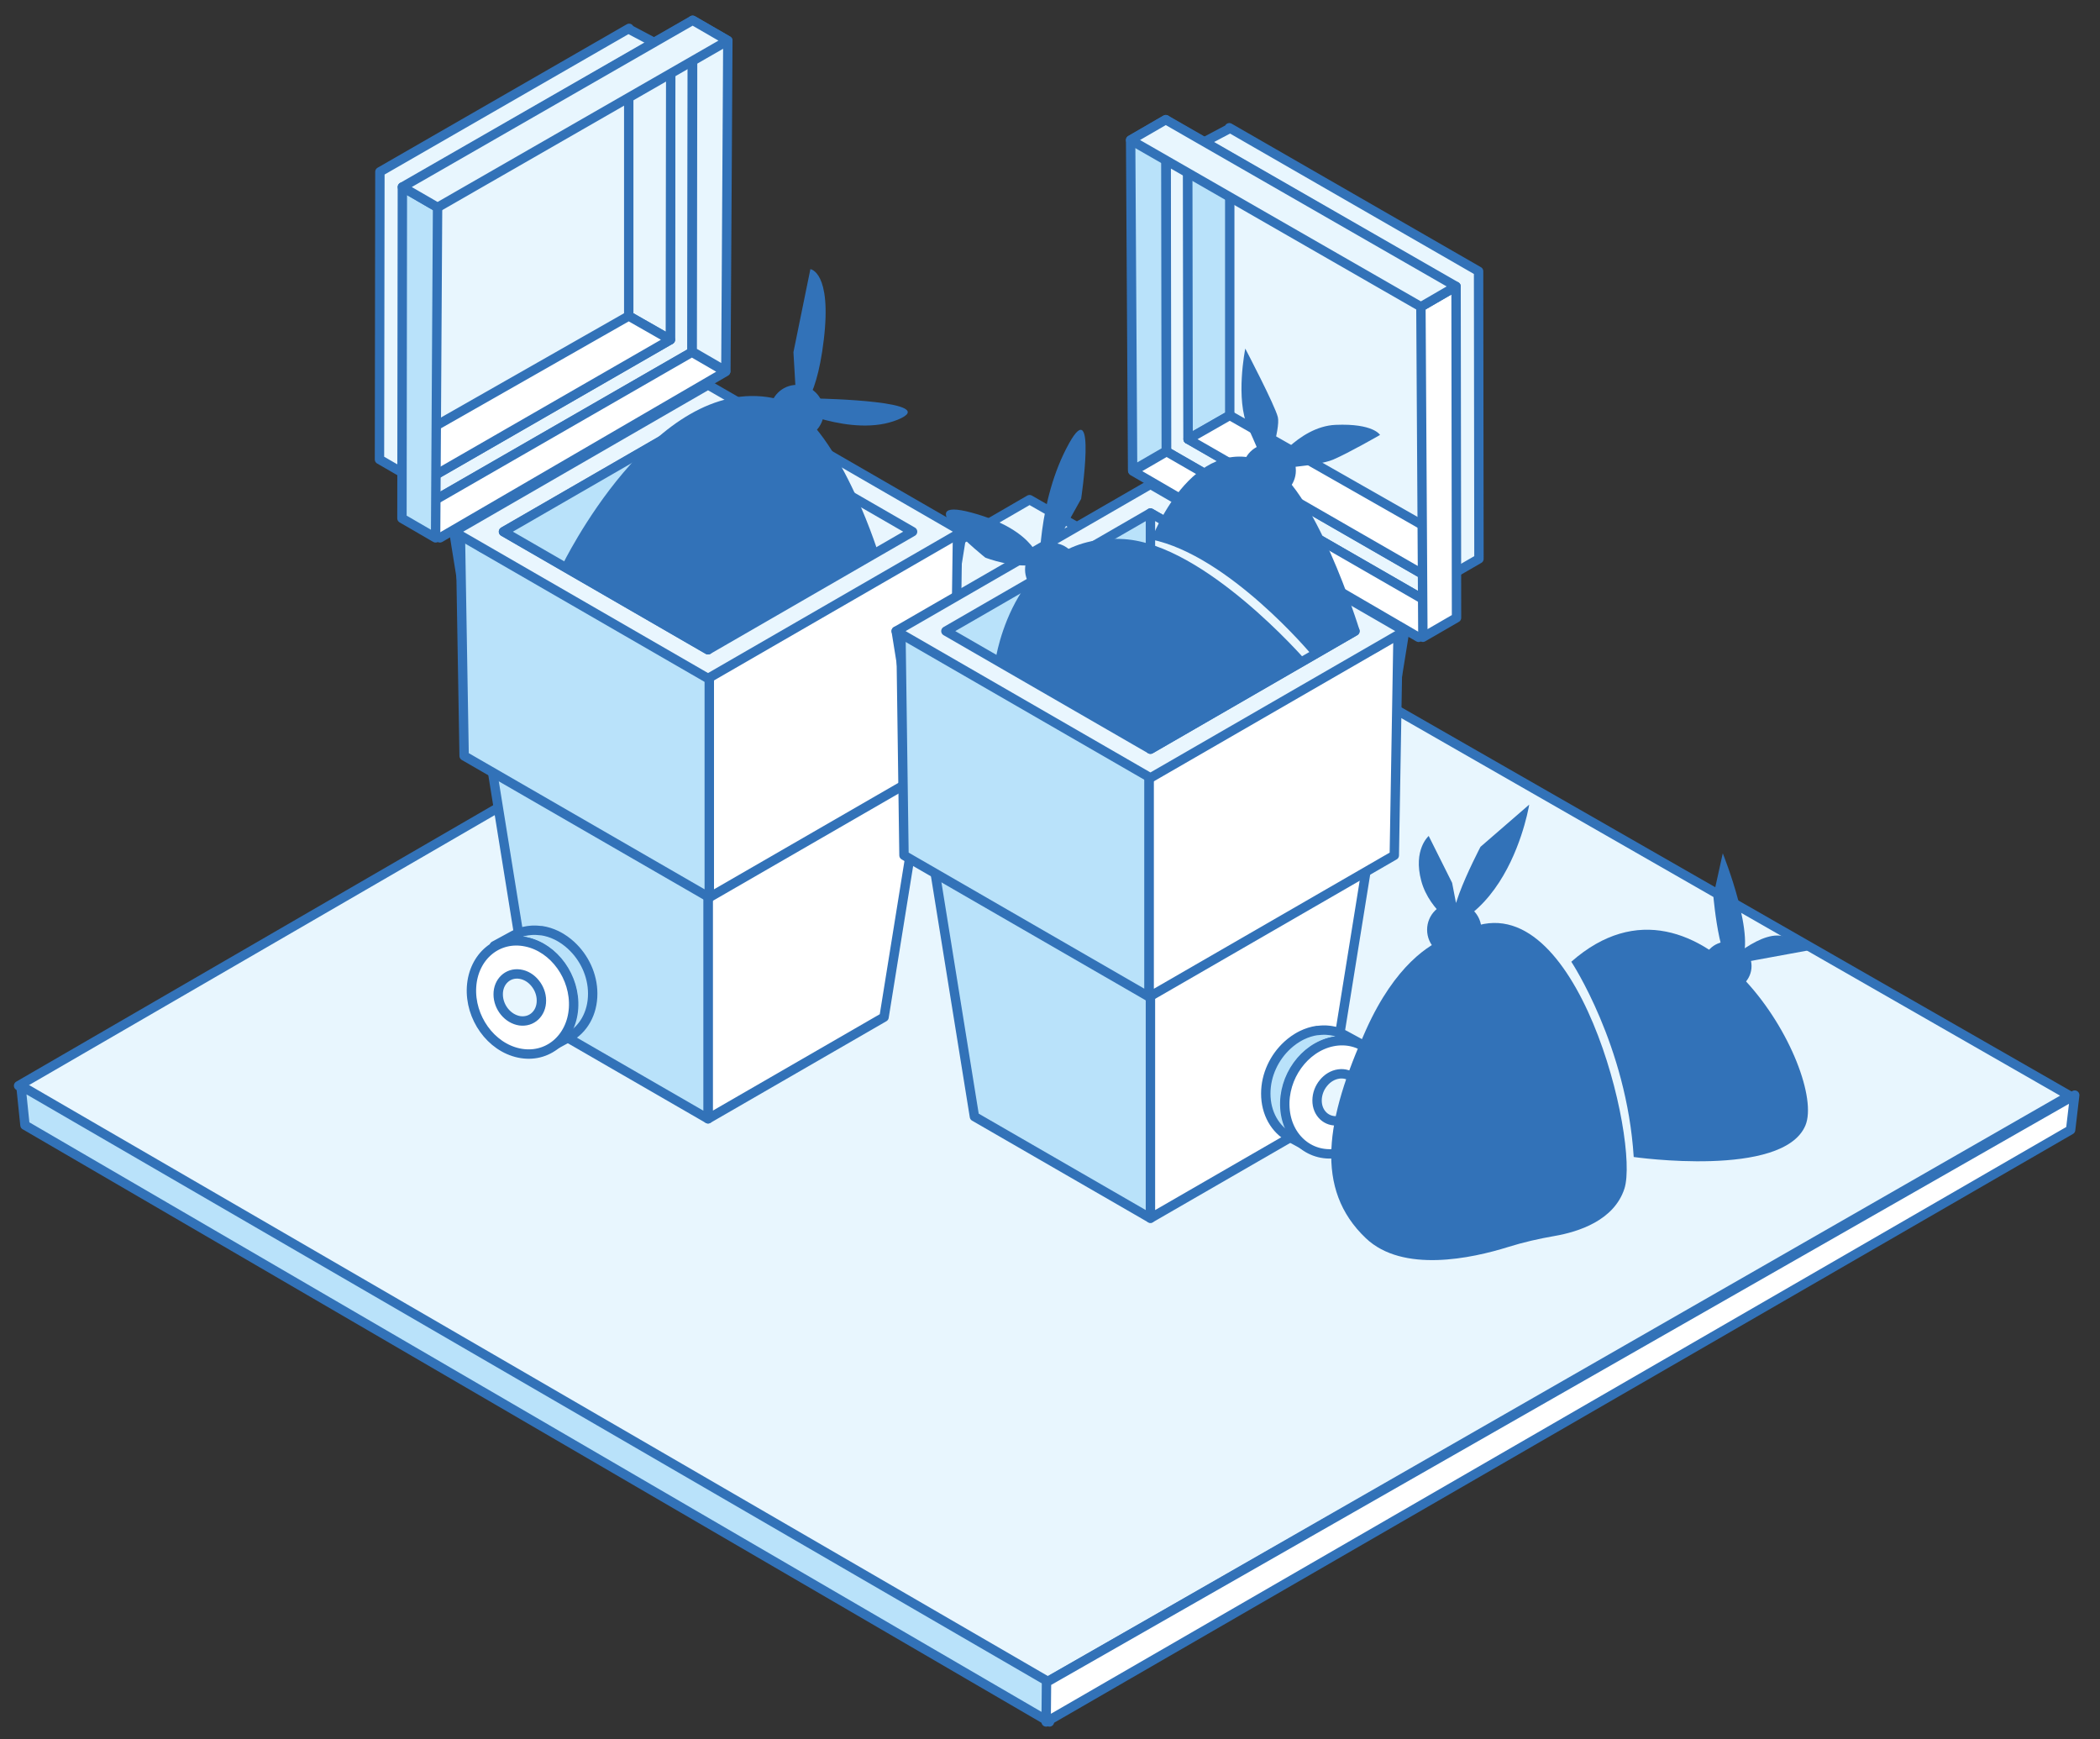 <?xml version="1.0" encoding="utf-8"?>
<!-- Generator: Adobe Illustrator 23.0.0, SVG Export Plug-In . SVG Version: 6.00 Build 0)  -->
<svg version="1.1" xmlns="http://www.w3.org/2000/svg" xmlns:xlink="http://www.w3.org/1999/xlink" x="0px" y="0px"
	 viewBox="0 0 447.53 370.6" style="enable-background:new 0 0 447.53 370.6;" xml:space="preserve">
<rect x="0" y="0" width="447.53" height="370.6" fill="#333333" stroke="none"/>
<style type="text/css">
	.st0{display:none;}
	.st1{display:inline;}
	.st2{fill:none;stroke:#95D4EC;stroke-linecap:round;stroke-linejoin:round;}
	.st3{display:inline;fill:#E9F6FE;stroke:#3272B8;stroke-width:2;stroke-miterlimit:10;}
	.st4{fill:#E8F6FE;stroke:#3272B8;stroke-width:2;stroke-linejoin:round;stroke-miterlimit:10;}
	.st5{fill:#B9E2FA;stroke:#3272B8;stroke-width:2;stroke-linejoin:round;stroke-miterlimit:10;}
	.st6{fill:#FFFFFF;stroke:#3272B8;stroke-width:2;stroke-linejoin:round;stroke-miterlimit:10;}
	.st7{display:none;fill:#3272B8;}
	.st8{fill:#FFFFFF;stroke:#3272B8;stroke-width:2;stroke-linecap:round;stroke-linejoin:round;stroke-miterlimit:10;}
	.st9{fill:#B9E2FA;stroke:#3272B8;stroke-width:2;stroke-linecap:round;stroke-linejoin:round;stroke-miterlimit:10;}
	.st10{fill:#E9F6FE;stroke:#3272B8;stroke-width:2;stroke-linejoin:round;stroke-miterlimit:10;}
	.st11{fill:#E8F6FE;stroke:#3272B8;stroke-width:2;stroke-linecap:round;stroke-linejoin:round;stroke-miterlimit:10;}
	.st12{fill:#3272B8;}
	
		.st13{display:inline;fill:#B9E2FA;stroke:#3272B8;stroke-width:2;stroke-linecap:round;stroke-linejoin:round;stroke-miterlimit:10;}
	
		.st14{display:inline;fill:#FFFFFF;stroke:#3272B8;stroke-width:2;stroke-linecap:round;stroke-linejoin:round;stroke-miterlimit:10;}
	.st15{display:inline;fill:#E9F6FE;stroke:#3272B8;stroke-width:2;stroke-linejoin:round;stroke-miterlimit:10;}
	
		.st16{display:inline;fill:#E8F6FE;stroke:#3272B8;stroke-width:2;stroke-linecap:round;stroke-linejoin:round;stroke-miterlimit:10;}
	.st17{fill:#B7C1C7;}
	.st18{display:inline;enable-background:new    ;}
	.st19{enable-background:new    ;}
	.st20{clip-path:url(#SVGID_2_);enable-background:new    ;}
	.st21{fill:#265284;}
	.st22{fill:#265487;}
	.st23{fill:#27568A;}
	.st24{fill:#255181;}
	.st25{fill:#244F7E;}
	.st26{clip-path:url(#SVGID_4_);enable-background:new    ;}
	.st27{fill:#234D7B;}
	.st28{fill:#224B78;}
	.st29{fill:#214975;}
	.st30{clip-path:url(#SVGID_6_);enable-background:new    ;}
	.st31{fill:#AEB8BE;}
	.st32{fill:#ABB4BA;}
	.st33{fill:#A7B0B5;}
	.st34{clip-path:url(#SVGID_8_);enable-background:new    ;}
	.st35{fill:#949CA0;}
	.st36{fill:#98A0A5;}
	.st37{fill:#9CA4A9;}
	.st38{fill:#A0A8AD;}
	.st39{fill:#A3ACB1;}
	.st40{clip-path:url(#SVGID_10_);enable-background:new    ;}
	.st41{clip-path:url(#SVGID_12_);enable-background:new    ;}
	.st42{clip-path:url(#SVGID_14_);enable-background:new    ;}
	.st43{clip-path:url(#SVGID_16_);enable-background:new    ;}
	.st44{clip-path:url(#SVGID_18_);enable-background:new    ;}
	.st45{fill:#D3DFE7;}
	.st46{clip-path:url(#SVGID_20_);enable-background:new    ;}
	.st47{fill:#2F68A7;}
	.st48{display:inline;fill:#3272B8;}
	.st49{display:inline;fill:none;stroke:#E9F6FE;stroke-width:2;stroke-miterlimit:10;}
</style>
<g id="Calque_1" class="st0">
	<g class="st1">
		<line class="st2" x1="-81.48" y1="-329.77" x2="-45.22" y2="-350.71"/>
		<line class="st2" x1="547.66" y1="494.14" x2="208.67" y2="298.42"/>
		<line class="st2" x1="-21.52" y1="494.14" x2="317.47" y2="298.42"/>
		<line class="st2" x1="14.75" y1="494.14" x2="353.74" y2="298.42"/>
		<line class="st2" x1="51.02" y1="494.14" x2="390.01" y2="298.42"/>
		<line class="st2" x1="87.29" y1="494.14" x2="426.28" y2="298.42"/>
		<line class="st2" x1="123.56" y1="494.14" x2="462.55" y2="298.42"/>
		<line class="st2" x1="159.83" y1="494.14" x2="498.82" y2="298.42"/>
		<line class="st2" x1="196.1" y1="494.14" x2="535.09" y2="298.42"/>
		<line class="st2" x1="232.36" y1="494.14" x2="571.36" y2="298.42"/>
		<line class="st2" x1="449.98" y1="494.14" x2="571.36" y2="424.06"/>
		<line class="st2" x1="486.25" y1="494.14" x2="571.36" y2="445"/>
		<line class="st2" x1="522.52" y1="494.14" x2="571.36" y2="465.94"/>
		<line class="st2" x1="558.78" y1="494.14" x2="571.36" y2="486.88"/>
		<line class="st2" x1="148.7" y1="494.14" x2="-81.48" y2="361.24"/>
		<line class="st2" x1="184.97" y1="494.14" x2="-81.48" y2="340.3"/>
		<line class="st2" x1="221.24" y1="494.14" x2="-81.48" y2="319.36"/>
		<line class="st2" x1="257.51" y1="494.14" x2="-81.48" y2="298.42"/>
		<line class="st2" x1="112.43" y1="494.14" x2="-81.48" y2="382.18"/>
		<line class="st2" x1="76.16" y1="494.14" x2="-81.48" y2="403.12"/>
		<line class="st2" x1="3.62" y1="494.14" x2="-81.48" y2="445"/>
		<line class="st2" x1="-32.64" y1="494.14" x2="-81.48" y2="465.94"/>
		<line class="st2" x1="-68.91" y1="494.14" x2="-81.48" y2="486.88"/>
		<line class="st2" x1="438.85" y1="494.14" x2="99.86" y2="298.42"/>
		<line class="st2" x1="475.12" y1="494.14" x2="136.13" y2="298.42"/>
		<line class="st2" x1="511.39" y1="494.14" x2="172.4" y2="298.42"/>
		<line class="st2" x1="304.9" y1="494.14" x2="571.36" y2="340.3"/>
		<line class="st2" x1="341.17" y1="494.14" x2="571.36" y2="361.24"/>
		<line class="st2" x1="377.44" y1="494.14" x2="571.36" y2="382.18"/>
		<line class="st2" x1="413.71" y1="494.14" x2="571.36" y2="403.12"/>
		<line class="st2" x1="293.77" y1="494.14" x2="-45.22" y2="298.42"/>
		<line class="st2" x1="330.04" y1="494.14" x2="-8.95" y2="298.42"/>
		<line class="st2" x1="366.31" y1="494.14" x2="27.32" y2="298.42"/>
		<line class="st2" x1="402.58" y1="494.14" x2="63.59" y2="298.42"/>
		<line class="st2" x1="268.63" y1="494.14" x2="571.36" y2="319.36"/>
		<line class="st2" x1="-63.35" y1="494.14" x2="-63.35" y2="298.42"/>
		<line class="st2" x1="-45.22" y1="494.14" x2="-45.22" y2="298.42"/>
		<line class="st2" x1="-27.08" y1="494.14" x2="-27.08" y2="298.42"/>
		<line class="st2" x1="-8.95" y1="494.14" x2="-8.95" y2="298.42"/>
		<line class="st2" x1="9.19" y1="494.14" x2="9.19" y2="298.42"/>
		<line class="st2" x1="27.32" y1="494.14" x2="27.32" y2="298.42"/>
		<line class="st2" x1="45.46" y1="494.14" x2="45.46" y2="298.42"/>
		<line class="st2" x1="63.59" y1="494.14" x2="63.59" y2="298.42"/>
		<line class="st2" x1="81.73" y1="494.14" x2="81.73" y2="298.42"/>
		<line class="st2" x1="99.86" y1="494.14" x2="99.86" y2="298.42"/>
		<line class="st2" x1="117.99" y1="494.14" x2="117.99" y2="298.42"/>
		<line class="st2" x1="136.13" y1="494.14" x2="136.13" y2="298.42"/>
		<line class="st2" x1="154.26" y1="494.14" x2="154.26" y2="298.42"/>
		<line class="st2" x1="172.4" y1="494.14" x2="172.4" y2="298.42"/>
		<line class="st2" x1="190.53" y1="494.14" x2="190.53" y2="298.42"/>
		<line class="st2" x1="208.67" y1="494.14" x2="208.67" y2="298.42"/>
		<line class="st2" x1="226.8" y1="494.14" x2="226.8" y2="298.42"/>
		<line class="st2" x1="244.94" y1="494.14" x2="244.94" y2="298.42"/>
		<line class="st2" x1="263.07" y1="494.14" x2="263.07" y2="298.42"/>
		<line class="st2" x1="281.2" y1="494.14" x2="281.2" y2="298.42"/>
		<line class="st2" x1="299.34" y1="494.14" x2="299.34" y2="298.42"/>
		<line class="st2" x1="317.47" y1="494.14" x2="317.47" y2="298.42"/>
		<line class="st2" x1="335.61" y1="494.14" x2="335.61" y2="298.42"/>
		<line class="st2" x1="353.74" y1="494.14" x2="353.74" y2="298.42"/>
		<line class="st2" x1="371.88" y1="494.14" x2="371.88" y2="298.42"/>
		<line class="st2" x1="390.01" y1="494.14" x2="390.01" y2="298.42"/>
		<line class="st2" x1="408.15" y1="494.14" x2="408.15" y2="298.42"/>
		<line class="st2" x1="426.28" y1="494.14" x2="426.28" y2="298.42"/>
		<line class="st2" x1="444.41" y1="494.14" x2="444.41" y2="298.42"/>
		<line class="st2" x1="462.55" y1="494.14" x2="462.55" y2="298.42"/>
		<line class="st2" x1="480.68" y1="494.14" x2="480.68" y2="298.42"/>
		<line class="st2" x1="498.82" y1="494.14" x2="498.82" y2="298.42"/>
		<line class="st2" x1="516.95" y1="494.14" x2="516.95" y2="298.42"/>
		<line class="st2" x1="535.09" y1="494.14" x2="535.09" y2="298.42"/>
		<line class="st2" x1="553.22" y1="494.14" x2="553.22" y2="298.42"/>
		<line class="st2" x1="39.89" y1="494.14" x2="-81.48" y2="424.06"/>
		<line class="st2" x1="-81.48" y1="319.36" x2="-45.22" y2="298.42"/>
		<line class="st2" x1="-81.48" y1="340.3" x2="-8.95" y2="298.42"/>
		<line class="st2" x1="-81.48" y1="361.24" x2="27.32" y2="298.42"/>
		<line class="st2" x1="-81.48" y1="382.18" x2="63.59" y2="298.42"/>
		<line class="st2" x1="-81.48" y1="403.12" x2="99.86" y2="298.42"/>
		<line class="st2" x1="-81.48" y1="424.06" x2="136.13" y2="298.42"/>
		<line class="st2" x1="-81.48" y1="445" x2="172.4" y2="298.42"/>
		<line class="st2" x1="-81.48" y1="465.94" x2="208.67" y2="298.42"/>
		<line class="st2" x1="-81.48" y1="486.88" x2="244.94" y2="298.42"/>
		<line class="st2" x1="571.36" y1="340.3" x2="498.82" y2="298.42"/>
		<line class="st2" x1="571.36" y1="486.88" x2="244.94" y2="298.42"/>
		<line class="st2" x1="571.36" y1="465.94" x2="281.2" y2="298.42"/>
		<line class="st2" x1="571.36" y1="445" x2="317.47" y2="298.42"/>
		<line class="st2" x1="571.36" y1="424.06" x2="353.74" y2="298.42"/>
		<line class="st2" x1="571.36" y1="403.12" x2="390.01" y2="298.42"/>
		<line class="st2" x1="571.36" y1="382.18" x2="426.28" y2="298.42"/>
		<line class="st2" x1="571.36" y1="361.24" x2="462.55" y2="298.42"/>
		<line class="st2" x1="571.36" y1="319.36" x2="535.09" y2="298.42"/>
		<line class="st2" x1="553.22" y1="298.42" x2="553.22" y2="-350.71"/>
		<line class="st2" x1="535.09" y1="298.42" x2="535.09" y2="-350.71"/>
		<line class="st2" x1="516.95" y1="298.42" x2="516.95" y2="-350.71"/>
		<line class="st2" x1="498.82" y1="298.42" x2="498.82" y2="-350.71"/>
		<line class="st2" x1="480.68" y1="298.42" x2="480.68" y2="-350.71"/>
		<line class="st2" x1="462.55" y1="298.42" x2="462.55" y2="-350.71"/>
		<line class="st2" x1="444.41" y1="298.42" x2="444.41" y2="-350.71"/>
		<line class="st2" x1="426.28" y1="298.42" x2="426.28" y2="-350.71"/>
		<line class="st2" x1="408.15" y1="298.42" x2="408.15" y2="-350.71"/>
		<line class="st2" x1="390.01" y1="298.42" x2="390.01" y2="-350.71"/>
		<line class="st2" x1="371.88" y1="298.42" x2="371.88" y2="-350.71"/>
		<line class="st2" x1="353.74" y1="298.42" x2="353.74" y2="-350.71"/>
		<line class="st2" x1="335.61" y1="298.42" x2="335.61" y2="-350.71"/>
		<line class="st2" x1="317.47" y1="298.42" x2="317.47" y2="-350.71"/>
		<line class="st2" x1="299.34" y1="298.42" x2="299.34" y2="-350.71"/>
		<line class="st2" x1="281.2" y1="298.42" x2="281.2" y2="-350.71"/>
		<line class="st2" x1="263.07" y1="298.42" x2="263.07" y2="-350.71"/>
		<line class="st2" x1="244.94" y1="298.42" x2="244.94" y2="-350.71"/>
		<line class="st2" x1="226.8" y1="298.42" x2="226.8" y2="-350.71"/>
		<line class="st2" x1="208.67" y1="298.42" x2="208.67" y2="-350.71"/>
		<line class="st2" x1="190.53" y1="298.42" x2="190.53" y2="-350.71"/>
		<line class="st2" x1="172.4" y1="298.42" x2="172.4" y2="-350.71"/>
		<line class="st2" x1="154.26" y1="298.42" x2="154.26" y2="-350.71"/>
		<line class="st2" x1="136.13" y1="298.42" x2="136.13" y2="-350.71"/>
		<line class="st2" x1="117.99" y1="298.42" x2="117.99" y2="-350.71"/>
		<line class="st2" x1="99.86" y1="298.42" x2="99.86" y2="-350.71"/>
		<line class="st2" x1="81.73" y1="298.42" x2="81.73" y2="-350.71"/>
		<line class="st2" x1="63.59" y1="298.42" x2="63.59" y2="-350.71"/>
		<line class="st2" x1="45.46" y1="298.42" x2="45.46" y2="-350.71"/>
		<line class="st2" x1="27.32" y1="298.42" x2="27.32" y2="-350.71"/>
		<line class="st2" x1="9.19" y1="298.42" x2="9.19" y2="-350.71"/>
		<line class="st2" x1="-8.95" y1="298.42" x2="-8.95" y2="-350.71"/>
		<line class="st2" x1="-27.08" y1="298.42" x2="-27.08" y2="-350.71"/>
		<line class="st2" x1="-45.22" y1="298.42" x2="-45.22" y2="-350.71"/>
		<line class="st2" x1="-63.35" y1="298.42" x2="-63.35" y2="-350.71"/>
		<line class="st2" x1="-81.48" y1="47.14" x2="571.36" y2="-329.77"/>
		<line class="st2" x1="-45.22" y1="298.42" x2="571.36" y2="-57.56"/>
		<line class="st2" x1="-8.95" y1="298.42" x2="571.36" y2="-36.62"/>
		<line class="st2" x1="27.32" y1="298.42" x2="571.36" y2="-15.68"/>
		<line class="st2" x1="63.59" y1="298.42" x2="571.36" y2="5.26"/>
		<line class="st2" x1="99.86" y1="298.42" x2="571.36" y2="26.2"/>
		<line class="st2" x1="136.13" y1="298.42" x2="571.36" y2="47.14"/>
		<line class="st2" x1="172.4" y1="298.42" x2="571.36" y2="68.08"/>
		<line class="st2" x1="208.67" y1="298.42" x2="571.36" y2="89.02"/>
		<line class="st2" x1="244.94" y1="298.42" x2="571.36" y2="109.96"/>
		<line class="st2" x1="281.2" y1="298.42" x2="571.36" y2="130.9"/>
		<line class="st2" x1="317.47" y1="298.42" x2="571.36" y2="151.84"/>
		<line class="st2" x1="353.74" y1="298.42" x2="571.36" y2="172.78"/>
		<line class="st2" x1="390.01" y1="298.42" x2="571.36" y2="193.72"/>
		<line class="st2" x1="426.28" y1="298.42" x2="571.36" y2="214.66"/>
		<line class="st2" x1="462.55" y1="298.42" x2="571.36" y2="235.6"/>
		<line class="st2" x1="498.82" y1="298.42" x2="571.36" y2="256.54"/>
		<line class="st2" x1="535.09" y1="298.42" x2="571.36" y2="277.48"/>
		<line class="st2" x1="-45.22" y1="298.42" x2="-81.48" y2="277.48"/>
		<line class="st2" x1="-8.95" y1="298.42" x2="-81.48" y2="256.54"/>
		<line class="st2" x1="27.32" y1="298.42" x2="-81.48" y2="235.6"/>
		<line class="st2" x1="63.59" y1="298.42" x2="-81.48" y2="214.66"/>
		<line class="st2" x1="99.86" y1="298.42" x2="-81.48" y2="193.72"/>
		<line class="st2" x1="571.36" y1="-57.56" x2="63.59" y2="-350.71"/>
		<line class="st2" x1="571.36" y1="-36.62" x2="27.32" y2="-350.71"/>
		<line class="st2" x1="571.36" y1="-15.68" x2="-8.95" y2="-350.71"/>
		<line class="st2" x1="571.36" y1="5.26" x2="-45.22" y2="-350.71"/>
		<line class="st2" x1="-81.48" y1="130.9" x2="571.36" y2="-246.01"/>
		<line class="st2" x1="-81.48" y1="109.96" x2="571.36" y2="-266.95"/>
		<line class="st2" x1="-81.48" y1="89.02" x2="571.36" y2="-287.89"/>
		<line class="st2" x1="-81.48" y1="68.08" x2="571.36" y2="-308.83"/>
		<line class="st2" x1="571.36" y1="-329.77" x2="535.09" y2="-350.71"/>
		<line class="st2" x1="571.36" y1="-287.89" x2="462.55" y2="-350.71"/>
		<line class="st2" x1="571.36" y1="-266.95" x2="426.28" y2="-350.71"/>
		<line class="st2" x1="571.36" y1="-246.01" x2="390.01" y2="-350.71"/>
		<line class="st2" x1="571.36" y1="-225.07" x2="353.74" y2="-350.71"/>
		<line class="st2" x1="571.36" y1="-204.13" x2="317.47" y2="-350.71"/>
		<line class="st2" x1="571.36" y1="-183.19" x2="281.2" y2="-350.71"/>
		<line class="st2" x1="571.36" y1="-162.26" x2="244.94" y2="-350.71"/>
		<line class="st2" x1="571.36" y1="-141.32" x2="208.67" y2="-350.71"/>
		<line class="st2" x1="571.36" y1="-120.38" x2="172.4" y2="-350.71"/>
		<line class="st2" x1="571.36" y1="-99.44" x2="136.13" y2="-350.71"/>
		<line class="st2" x1="571.36" y1="-78.5" x2="99.86" y2="-350.71"/>
		<line class="st2" x1="571.36" y1="-308.83" x2="498.82" y2="-350.71"/>
		<line class="st2" x1="136.13" y1="298.42" x2="-81.48" y2="172.78"/>
		<line class="st2" x1="172.4" y1="298.42" x2="-81.48" y2="151.84"/>
		<line class="st2" x1="208.67" y1="298.42" x2="-81.48" y2="130.9"/>
		<line class="st2" x1="244.94" y1="298.42" x2="-81.48" y2="109.96"/>
		<line class="st2" x1="281.2" y1="298.42" x2="-81.48" y2="89.02"/>
		<line class="st2" x1="317.47" y1="298.42" x2="-81.48" y2="68.08"/>
		<line class="st2" x1="353.74" y1="298.42" x2="-81.48" y2="47.14"/>
		<line class="st2" x1="390.01" y1="298.42" x2="-81.48" y2="26.2"/>
		<line class="st2" x1="426.28" y1="298.42" x2="-81.48" y2="5.26"/>
		<line class="st2" x1="462.55" y1="298.42" x2="-81.48" y2="-15.68"/>
		<line class="st2" x1="498.82" y1="298.42" x2="-81.48" y2="-36.62"/>
		<line class="st2" x1="535.09" y1="298.42" x2="-81.48" y2="-57.56"/>
		<line class="st2" x1="571.36" y1="298.42" x2="-81.48" y2="-78.5"/>
		<line class="st2" x1="571.36" y1="277.48" x2="-81.48" y2="-99.44"/>
		<line class="st2" x1="571.36" y1="256.54" x2="-81.48" y2="-120.38"/>
		<line class="st2" x1="571.36" y1="235.6" x2="-81.48" y2="-141.32"/>
		<line class="st2" x1="571.36" y1="214.66" x2="-81.48" y2="-162.26"/>
		<line class="st2" x1="571.36" y1="193.72" x2="-81.48" y2="-183.19"/>
		<line class="st2" x1="571.36" y1="172.78" x2="-81.48" y2="-204.13"/>
		<line class="st2" x1="571.36" y1="151.84" x2="-81.48" y2="-225.07"/>
		<line class="st2" x1="571.36" y1="130.9" x2="-81.48" y2="-246.01"/>
		<line class="st2" x1="571.36" y1="109.96" x2="-81.48" y2="-266.95"/>
		<line class="st2" x1="571.36" y1="26.2" x2="-81.48" y2="-350.71"/>
		<line class="st2" x1="571.36" y1="47.14" x2="-81.48" y2="-329.77"/>
		<line class="st2" x1="571.36" y1="68.08" x2="-81.48" y2="-308.83"/>
		<line class="st2" x1="571.36" y1="89.02" x2="-81.48" y2="-287.89"/>
		<line class="st2" x1="-81.48" y1="214.66" x2="571.36" y2="-162.26"/>
		<line class="st2" x1="-81.48" y1="193.72" x2="571.36" y2="-183.19"/>
		<line class="st2" x1="-81.48" y1="172.78" x2="571.36" y2="-204.13"/>
		<line class="st2" x1="-81.48" y1="151.84" x2="571.36" y2="-225.07"/>
		<line class="st2" x1="-81.48" y1="235.6" x2="571.36" y2="-141.32"/>
		<line class="st2" x1="-81.48" y1="256.54" x2="571.36" y2="-120.38"/>
		<line class="st2" x1="-81.48" y1="277.48" x2="571.36" y2="-99.44"/>
		<line class="st2" x1="-81.48" y1="298.42" x2="571.36" y2="-78.5"/>
		<line class="st2" x1="-81.48" y1="26.2" x2="571.36" y2="-350.71"/>
		<line class="st2" x1="-81.48" y1="5.26" x2="535.09" y2="-350.71"/>
		<line class="st2" x1="-81.48" y1="-15.68" x2="498.82" y2="-350.71"/>
		<line class="st2" x1="-81.48" y1="-36.62" x2="462.55" y2="-350.71"/>
		<line class="st2" x1="-81.48" y1="-57.56" x2="426.28" y2="-350.71"/>
		<line class="st2" x1="-81.48" y1="-78.5" x2="390.01" y2="-350.71"/>
		<line class="st2" x1="-81.48" y1="-99.44" x2="353.74" y2="-350.71"/>
		<line class="st2" x1="-81.48" y1="-120.38" x2="317.47" y2="-350.71"/>
		<line class="st2" x1="-81.48" y1="-141.32" x2="281.2" y2="-350.71"/>
		<line class="st2" x1="-81.48" y1="-162.26" x2="244.94" y2="-350.71"/>
		<line class="st2" x1="-81.48" y1="-183.19" x2="208.67" y2="-350.71"/>
		<line class="st2" x1="-81.48" y1="-204.13" x2="172.4" y2="-350.71"/>
		<line class="st2" x1="-81.48" y1="-225.07" x2="136.13" y2="-350.71"/>
		<line class="st2" x1="-81.48" y1="-246.01" x2="99.86" y2="-350.71"/>
		<line class="st2" x1="-81.48" y1="-266.95" x2="63.59" y2="-350.71"/>
		<line class="st2" x1="-81.48" y1="-287.89" x2="27.32" y2="-350.71"/>
		<line class="st2" x1="-81.48" y1="-308.83" x2="-8.95" y2="-350.71"/>
		<line class="st2" x1="-57.79" y1="494.14" x2="281.2" y2="298.42"/>
	</g>
</g>
<g id="Calque_9" class="st0">
	<path class="st3" d="M497.84-163.25c-12.43,0-22.5,10.07-22.5,22.5v522.93c0,12.43,10.07,22.5,22.5,22.5
		c12.43,0,22.5-10.07,22.5-22.5v-522.93C520.34-153.18,510.27-163.25,497.84-163.25z"/>
</g>
<g id="Calque_11">
	<polygon class="st4" points="3.96,231.35 223.08,358.45 441.04,233.47 219.41,106.47 	"/>
	<polygon class="st5" points="4.45,231.35 223.58,358.45 223.65,366.92 5.32,239.76 	"/>
	<polygon class="st6" points="442.14,233.35 223.02,358.45 222.94,366.92 441.27,240.76 	"/>
</g>
<g id="Calque_5">
	<path class="st7" d="M485.26-26.85v406.54c0,6.94,5.64,12.58,12.58,12.58c6.94,0,12.58-5.64,12.58-12.58V-26.85H485.26z"/>
	<polygon class="st8" points="150.89,238.4 188.4,216.74 205.06,113.29 150.89,144.57 	"/>
	<polygon class="st9" points="150.89,238.4 113.38,216.74 96.72,113.29 150.89,144.57 	"/>
	<path class="st8" d="M193.92,108.53c1.65,0.64,3.34,1.19,5.06,1.55c1.62,1.07,3.33,2.06,4.85,3.26c0.07,0.06,0.15,0.09,0.23,0.13
		l-0.66,47.6l-52.24,30.16v-50.55L193.92,108.53z"/>
	<path class="st8" d="M103.65,112.17c0.45,0.01,0.91,0.01,1.36,0.01c1.39,0.83,2.8,1.63,4.22,2.43c-1.64-0.12-3.28-0.15-4.94-0.03
		c0.61-0.31,0.96-1.17,0.32-1.69C104.29,112.63,103.97,112.4,103.65,112.17z"/>
	<path class="st8" d="M115.33,118.52c-2.51-0.42-4.99-1.01-7.38-1.86c2.03,0.09,4.06,0.34,6.07,0.65
		C114.47,117.7,114.91,118.11,115.33,118.52z"/>
	<path class="st9" d="M103.49,114.64c-0.11,0.01-0.23,0.02-0.34,0.03c-0.96,0.11-1.56,1.44-0.54,1.98
		c5.68,2.97,12.03,4.18,18.37,4.69c0.26,0.02,0.46-0.05,0.62-0.17l29.55,22.97v47.09l-52.24-30.16l-0.82-48.36
		C99.69,113.55,101.49,114.1,103.49,114.64z"/>
	<polygon class="st10" points="96.72,113.29 150.89,82.01 150.89,82.01 205.06,113.29 150.89,144.57 150.89,144.57 	"/>
	<polygon class="st10" points="194.48,113.29 150.89,88.13 107.3,113.29 150.89,138.46 	"/>
	<polygon class="st9" points="150.89,88.13 107.3,113.29 150.89,138.46 	"/>
	<circle class="st11" cx="113.38" cy="211.4" r="11.35"/>
	<circle class="st9" cx="113.38" cy="211.4" r="4.37"/>
	<polygon class="st11" points="80.96,36.61 134.07,6.04 134.07,6.22 140.64,9.7 140.28,70.82 134.05,67.22 134.01,50.34 
		133.99,67.33 140.21,70.93 87.38,101.67 80.87,97.9 	"/>
	<polygon class="st11" points="86.35,39.66 147.54,4.44 147.45,75.05 86.25,110.27 	"/>
	<polygon class="st11" points="142.86,72.39 142.94,12.39 90.93,42.32 90.85,102.32 	"/>
	<polygon class="st8" points="86.25,110.27 93.75,114.61 154.62,79.2 147.45,75.05 	"/>
	<polygon class="st11" points="147.61,4.32 155.11,8.66 154.69,79.08 147.52,74.92 	"/>
	<polygon class="st11" points="142.86,72.39 133.99,67.33 133.99,17.54 142.94,12.39 	"/>
	<polygon class="st8" points="90.85,102.32 142.86,72.39 133.99,67.33 90.87,91.88 	"/>
	<polygon class="st9" points="85.75,39.85 93.25,44.19 92.83,114.61 85.66,110.45 	"/>
	<polyline class="st11" points="85.75,39.85 147.61,4.32 155.11,8.66 93.25,44.19 85.75,39.85 	"/>
	<path class="st12" d="M187.08,117.56l-36.19,20.89l-31.1-17.96c0,0,19.67-40.7,44.93-35.68
		C177.61,87.39,187.08,117.56,187.08,117.56z"/>
	<circle class="st12" cx="169.83" cy="87.74" r="5.73"/>
	<path class="st12" d="M169.83,87.74"/>
	<path class="st12" d="M169.83,87.74c0,0,4-0.84,5.73-15.35s-2.86-15.04-2.86-15.04l-3.61,17.69L169.83,87.74z"/>
	<path class="st12" d="M167.9,86.66c0,0,13.76,6.73,23.42,2.77c9.66-3.96-16.66-4.5-16.66-4.5L167.9,86.66z"/>
	<path class="st12" d="M334.86,204.93c0,0,11.81,17.85,13.3,41.61c0,0,31.79,4.56,36.58-6.7
		C389.53,228.59,362.59,180.53,334.86,204.93z"/>
	<circle class="st12" cx="368.08" cy="205.85" r="5.19"/>
	<path class="st12" d="M367.14,181.83l-2.01,9.1c0,0,1.61,18.97,5.6,14.34C374.72,200.64,367.14,181.83,367.14,181.83z"/>
	<path class="st12" d="M368.08,205.85"/>
	<path class="st12" d="M380.81,199.79c-5.01-2.47-13.73,6.08-13.73,6.08l18.88-3.46"/>
	<g>
		<path class="st9" d="M120.5,207.46c-0.27-0.51-0.56-0.99-0.88-1.46c-0.29-0.42-0.6-0.81-0.92-1.19c-0.05-0.06-0.11-0.12-0.16-0.18
			c-0.24-0.27-0.5-0.53-0.75-0.78c-0.13-0.13-0.26-0.26-0.4-0.38c-0.22-0.2-0.46-0.38-0.7-0.56c-1.62-1.24-3.5-2.1-5.5-2.38
			c-0.31-0.04-0.61-0.07-0.91-0.08c-0.1,0-0.19,0-0.28-0.01c-0.21,0-0.41-0.01-0.61,0c-0.1,0-0.21,0.01-0.31,0.02
			c-0.2,0.01-0.39,0.03-0.58,0.06c-0.09,0.01-0.19,0.02-0.28,0.04c-0.24,0.04-0.47,0.09-0.71,0.14c-0.04,0.01-0.08,0.02-0.12,0.03
			c-0.28,0.07-0.54,0.16-0.81,0.25c-0.08,0.03-0.15,0.06-0.23,0.09c-0.19,0.07-0.38,0.15-0.56,0.24c-0.16,0.07-0.31,0.15-0.46,0.23
			l4.1-2.23c0.11-0.06,0.22-0.12,0.34-0.17c0.04-0.02,0.09-0.03,0.13-0.05c0.18-0.09,0.37-0.17,0.56-0.24
			c0.08-0.03,0.15-0.06,0.23-0.09c0.26-0.1,0.53-0.18,0.81-0.25c0.01,0,0.01,0,0.02-0.01c0.03-0.01,0.07-0.01,0.11-0.02
			c0.23-0.06,0.47-0.11,0.71-0.14c0.09-0.02,0.19-0.03,0.28-0.04c0.19-0.03,0.39-0.05,0.59-0.06c0.1-0.01,0.21-0.01,0.31-0.02
			c0.2-0.01,0.41-0.01,0.61,0c0.09,0,0.19,0,0.28,0.01c0.3,0.02,0.6,0.04,0.91,0.08c0.01,0,0.03,0.01,0.04,0.01l0.03-0.02
			c1.12,0.17,2.19,0.51,3.2,1c0.34,0.16,0.67,0.35,0.99,0.54c0.04,0.02,0.08,0.05,0.12,0.08c0.22,0.14,0.45,0.28,0.66,0.43
			c0.02,0.02,0.04,0.03,0.06,0.05c0.43,0.31,0.85,0.64,1.24,1c0,0,0.01,0.01,0.01,0.01c0.01,0.01,0.01,0.02,0.02,0.02
			c2.79,2.55,4.62,6.32,4.62,10.3c0.01,4.22-2.03,7.65-5.1,9.32l-4.1,2.23c0.25-0.13,0.47-0.3,0.71-0.45l-0.87,0.46
			c3.09-1.64,5.16-5.05,5.19-9.27c0.01-1.61-0.27-3.2-0.8-4.68C121.09,208.68,120.81,208.06,120.5,207.46z"/>
		<path class="st8" d="M100.49,210.28c-0.41,6.54,4.11,12.86,10.12,14.11c6,1.25,11.2-3.05,11.62-9.59
			c0.41-6.54-4.11-12.86-10.12-14.1C106.11,199.44,100.91,203.74,100.49,210.28z"/>
		<g>
			<path class="st11" d="M110.77,207.57c-1.27-0.18-2.42,0.21-3.26,1c-0.83,0.78-1.35,1.95-1.34,3.32l0,0
				c0,1.37,0.52,2.69,1.36,3.71c0.84,1.02,1.99,1.73,3.26,1.92c1.27,0.17,2.42-0.22,3.25-1c0.84-0.79,1.35-1.95,1.34-3.33
				c0-1.37-0.52-2.69-1.36-3.7C113.19,208.46,112.04,207.75,110.77,207.57z"/>
		</g>
	</g>
</g>
<g id="Calque_6" class="st0">
	<polygon class="st13" points="245.3,259.58 207.79,237.93 191.13,134.48 245.3,165.75 	"/>
	<polygon class="st14" points="245.3,259.58 282.81,237.93 299.47,134.48 245.3,165.75 	"/>
	<polygon class="st13" points="245.03,212.42 192.79,182.26 191.96,121.97 245.03,161.87 	"/>
	<polygon class="st14" points="245.03,212.42 297.28,182.26 298.33,120.48 245.03,169.59 	"/>
	<polygon class="st15" points="299.47,134.48 245.3,103.2 245.3,103.2 191.13,134.48 245.3,165.75 245.3,165.75 	"/>
	<polygon class="st13" points="201.71,134.48 245.3,109.31 288.89,134.48 245.3,159.64 	"/>
	<polygon class="st16" points="245.3,109.31 288.89,134.48 245.3,159.64 	"/>
	<g class="st1">
		<polygon class="st17" points="294.08,232.41 289.97,230.18 290.86,230.05 294.97,232.29 		"/>
	</g>
	<g class="st18">
		<defs>
			<path id="SVGID_1_" class="st19" d="M279.92,242.81l-4.1-2.23c1.42,0.77,3.11,1.1,4.92,0.85c2.55-0.37,4.85-1.8,6.53-3.83
				l4.1,2.23c-1.68,2.03-3.98,3.46-6.53,3.83C283.02,243.91,281.34,243.58,279.92,242.81z"/>
		</defs>
		<clipPath id="SVGID_2_">
			<use xlink:href="#SVGID_1_"  style="overflow:visible;"/>
		</clipPath>
		<g class="st20">
			<path class="st21" d="M279.92,242.81l-4.1-2.23c0.09,0.05,0.18,0.1,0.28,0.14l4.1,2.23C280.1,242.9,280.01,242.86,279.92,242.81"
				/>
			<path class="st22" d="M280.19,242.95l-4.1-2.23c0.46,0.23,0.94,0.41,1.45,0.54l4.1,2.23
				C281.13,243.36,280.65,243.18,280.19,242.95"/>
			<path class="st23" d="M281.64,243.49l-4.1-2.23c1,0.26,2.07,0.33,3.2,0.17c0.94-0.14,1.85-0.42,2.71-0.82l4.1,2.23
				c-0.86,0.4-1.76,0.68-2.71,0.82C283.71,243.81,282.63,243.75,281.64,243.49"/>
			<path class="st22" d="M287.54,242.84l-4.1-2.23c0.52-0.24,1.02-0.53,1.5-0.86l4.1,2.23C288.56,242.3,288.06,242.59,287.54,242.84
				"/>
			<path class="st21" d="M289.04,241.97l-4.1-2.23c0.39-0.27,0.76-0.57,1.12-0.89l4.1,2.23
				C289.8,241.41,289.43,241.71,289.04,241.97"/>
			<path class="st24" d="M290.16,241.09l-4.1-2.23c0.33-0.3,0.65-0.62,0.94-0.95l4.1,2.23
				C290.81,240.47,290.49,240.79,290.16,241.09"/>
			<path class="st25" d="M291.1,240.13l-4.1-2.23c0.09-0.1,0.18-0.2,0.26-0.31l4.1,2.23C291.28,239.93,291.19,240.03,291.1,240.13"
				/>
		</g>
	</g>
	<g class="st18">
		<defs>
			<path id="SVGID_3_" class="st19" d="M285.7,222.38l4.1,2.23c0.58,0.31,1.11,0.7,1.59,1.15c1.66,1.56,2.69,3.9,2.69,6.65
				c-0.01,2.75-1.04,5.38-2.71,7.42l-4.1-2.23c1.67-2.04,2.71-4.67,2.71-7.42c0.01-2.75-1.02-5.09-2.69-6.65
				C286.81,223.08,286.27,222.69,285.7,222.38z"/>
		</defs>
		<clipPath id="SVGID_4_">
			<use xlink:href="#SVGID_3_"  style="overflow:visible;"/>
		</clipPath>
		<g class="st26">
			<path class="st25" d="M291.36,239.83l-4.1-2.23c0.19-0.23,0.37-0.47,0.54-0.72l4.1,2.23
				C291.74,239.36,291.55,239.6,291.36,239.83"/>
			<path class="st27" d="M291.91,239.11l-4.1-2.23c0.28-0.39,0.53-0.8,0.76-1.23l4.1,2.23
				C292.44,238.31,292.18,238.72,291.91,239.11"/>
			<path class="st28" d="M292.67,237.88l-4.1-2.23c0.27-0.5,0.5-1.02,0.7-1.55l4.1,2.23C293.17,236.86,292.93,237.38,292.67,237.88"
				/>
			<path class="st29" d="M293.37,236.33l-4.1-2.23c0.46-1.24,0.71-2.56,0.71-3.92c0.01-2.75-1.02-5.09-2.69-6.65
				c-0.48-0.45-1.01-0.84-1.59-1.15l4.1,2.23c0.58,0.31,1.11,0.7,1.59,1.15c1.66,1.56,2.69,3.9,2.69,6.65
				C294.07,233.76,293.82,235.09,293.37,236.33"/>
		</g>
	</g>
	<g class="st18">
		<defs>
			<path id="SVGID_5_" class="st19" d="M280.77,221.53c1.81-0.25,3.5,0.07,4.92,0.84l4.1,2.23c-1.42-0.77-3.11-1.1-4.92-0.84
				C283.64,223.09,282,222.2,280.77,221.53z"/>
		</defs>
		<clipPath id="SVGID_6_">
			<use xlink:href="#SVGID_5_"  style="overflow:visible;"/>
		</clipPath>
		<g class="st30">
			<path class="st31" d="M284.88,223.76l-4.1-2.23c1.13-0.16,2.21-0.09,3.2,0.17l4.1,2.23C287.08,223.67,286,223.61,284.88,223.76"
				/>
			<path class="st32" d="M288.08,223.93l-4.1-2.23c0.5,0.13,0.99,0.31,1.44,0.54l4.1,2.23
				C289.07,224.24,288.58,224.06,288.08,223.93"/>
			<path class="st33" d="M289.52,224.46l-4.1-2.23c0.09,0.05,0.18,0.09,0.28,0.14l4.1,2.23
				C289.71,224.56,289.62,224.51,289.52,224.46"/>
		</g>
	</g>
	<g class="st18">
		<defs>
			<path id="SVGID_7_" class="st19" d="M280.77,221.53c0.16,0.03,0.34,0.18,0.48,0.26c0.15,0.08,0.36,0.19,0.51,0.28
				c0.35,0.19,0.71,0.39,1.06,0.58c0.68,0.37,1.37,0.74,2.05,1.12c-2.55,0.36-4.85,1.79-6.52,3.83c-1.68,2.03-2.71,4.66-2.71,7.41
				s1.02,5.09,2.69,6.66c0.48,0.45,1.01,0.84,1.58,1.15l-4.1-2.23c-0.57-0.31-1.11-0.7-1.58-1.15c-1.67-1.57-2.69-3.91-2.69-6.66
				c0.01-2.75,1.04-5.37,2.71-7.41C275.92,223.32,278.23,221.89,280.77,221.53z"/>
		</defs>
		<clipPath id="SVGID_8_">
			<use xlink:href="#SVGID_7_"  style="overflow:visible;"/>
		</clipPath>
		<g class="st34">
			<path class="st35" d="M279.92,242.81l-4.1-2.23c-0.57-0.31-1.11-0.7-1.58-1.15c-1.67-1.57-2.69-3.91-2.69-6.66
				c0-1.36,0.25-2.68,0.71-3.92l4.1,2.23c-0.46,1.24-0.71,2.56-0.71,3.92c-0.01,2.75,1.02,5.09,2.69,6.66
				C278.81,242.11,279.34,242.5,279.92,242.81"/>
			<path class="st36" d="M276.35,231.08l-4.1-2.23c0.19-0.53,0.43-1.04,0.69-1.54l4.1,2.23
				C276.78,230.04,276.55,230.55,276.35,231.08"/>
			<path class="st37" d="M277.05,229.54l-4.1-2.23c0.23-0.42,0.47-0.82,0.75-1.21l4.1,2.23
				C277.52,228.72,277.27,229.13,277.05,229.54"/>
			<path class="st38" d="M277.79,228.34l-4.1-2.23c0.18-0.26,0.37-0.5,0.57-0.74c0.09-0.12,0.19-0.23,0.29-0.34l4.1,2.23
				c-0.1,0.11-0.2,0.23-0.29,0.34C278.16,227.83,277.97,228.08,277.79,228.34"/>
			<path class="st39" d="M278.65,227.25l-4.1-2.23c0.29-0.33,0.61-0.65,0.93-0.94l4.1,2.23
				C279.25,226.6,278.94,226.92,278.65,227.25"/>
			<path class="st33" d="M279.58,226.31l-4.1-2.23c0.35-0.32,0.72-0.61,1.11-0.88l4.1,2.23C280.3,225.7,279.93,225.99,279.58,226.31
				"/>
			<path class="st32" d="M280.69,225.43l-4.1-2.23c0.47-0.33,0.97-0.61,1.48-0.85l4.1,2.23
				C281.65,224.82,281.16,225.11,280.69,225.43"/>
			<path class="st31" d="M282.17,224.58l-4.1-2.23c0.86-0.4,1.77-0.68,2.71-0.82l4.1,2.23C283.93,223.9,283.02,224.18,282.17,224.58
				"/>
		</g>
	</g>
	<g class="st1">
		<polygon class="st11" points="245.1,89.99 306.25,125.3 245.1,160.6 183.95,125.3 		"/>
		<polygon class="st9" points="183.95,125.3 183.95,133.96 245.1,168.89 245.1,160.6 		"/>
		<polygon class="st8" points="306.39,125.3 306.39,133.96 245.24,168.89 245.24,160.6 		"/>
		<polygon class="st11" points="245.03,83.8 298.11,114.45 245.03,145.09 191.96,114.45 		"/>
		<polygon class="st9" points="191.96,114.45 191.96,121.97 245.03,152.28 245.03,145.09 		"/>
		<polygon class="st8" points="298.23,114.45 298.23,121.97 245.16,152.28 245.16,145.09 		"/>
	</g>
	<g class="st1">
		<path class="st9" d="M275.56,228.76c0.27-0.51,0.56-0.99,0.88-1.46c0.29-0.42,0.6-0.81,0.92-1.19c0.05-0.06,0.11-0.12,0.16-0.18
			c0.24-0.27,0.5-0.53,0.75-0.78c0.13-0.13,0.26-0.26,0.4-0.38c0.22-0.2,0.46-0.38,0.7-0.56c1.62-1.24,3.5-2.1,5.5-2.38
			c0.31-0.04,0.61-0.07,0.91-0.08c0.1,0,0.19,0,0.28-0.01c0.21,0,0.41-0.01,0.61,0c0.1,0,0.21,0.01,0.31,0.02
			c0.2,0.01,0.39,0.03,0.58,0.06c0.09,0.01,0.19,0.02,0.28,0.04c0.24,0.04,0.47,0.09,0.71,0.14c0.04,0.01,0.08,0.02,0.12,0.03
			c0.28,0.07,0.54,0.16,0.81,0.25c0.08,0.03,0.15,0.06,0.23,0.09c0.19,0.07,0.38,0.15,0.56,0.24c0.16,0.07,0.31,0.15,0.46,0.23
			l-4.1-2.23c-0.11-0.06-0.22-0.12-0.34-0.17c-0.04-0.02-0.09-0.03-0.13-0.05c-0.18-0.09-0.37-0.17-0.56-0.24
			c-0.08-0.03-0.15-0.06-0.23-0.09c-0.26-0.1-0.53-0.18-0.81-0.25c-0.01,0-0.01,0-0.02-0.01c-0.03-0.01-0.07-0.01-0.11-0.02
			c-0.23-0.06-0.47-0.11-0.71-0.14c-0.09-0.02-0.19-0.03-0.28-0.04c-0.19-0.03-0.39-0.05-0.59-0.06c-0.1-0.01-0.21-0.01-0.31-0.02
			c-0.2-0.01-0.41-0.01-0.61,0c-0.09,0-0.19,0-0.28,0.01c-0.3,0.02-0.6,0.04-0.91,0.08c-0.01,0-0.03,0.01-0.04,0.01l-0.03-0.02
			c-1.12,0.17-2.19,0.51-3.2,1c-0.34,0.16-0.67,0.35-0.99,0.54c-0.04,0.02-0.08,0.05-0.12,0.08c-0.22,0.14-0.45,0.28-0.66,0.43
			c-0.02,0.02-0.04,0.03-0.06,0.05c-0.43,0.31-0.85,0.64-1.24,1c0,0-0.01,0.01-0.01,0.01c-0.01,0.01-0.01,0.02-0.02,0.02
			c-2.79,2.55-4.62,6.32-4.62,10.3c-0.01,4.22,2.03,7.65,5.1,9.32l4.1,2.23c-0.25-0.13-0.47-0.3-0.71-0.45l0.87,0.46
			c-3.09-1.64-5.16-5.05-5.19-9.27c-0.01-1.61,0.27-3.2,0.8-4.68C274.97,229.98,275.25,229.36,275.56,228.76z"/>
		<path class="st8" d="M283.94,222c-6,1.25-10.53,7.56-10.12,14.1s5.61,10.84,11.62,9.59c6.01-1.25,10.54-7.56,10.12-14.11
			C295.15,225.04,289.95,220.75,283.94,222z"/>
		<g>
			<path class="st11" d="M285.29,228.87c1.27-0.18,2.42,0.21,3.26,1c0.83,0.78,1.35,1.95,1.34,3.32l0,0c0,1.37-0.52,2.69-1.36,3.71
				c-0.84,1.02-1.99,1.73-3.26,1.92c-1.27,0.17-2.42-0.22-3.25-1c-0.84-0.79-1.35-1.95-1.34-3.33c0-1.37,0.52-2.69,1.36-3.7
				C282.87,229.76,284.02,229.05,285.29,228.87z"/>
		</g>
	</g>
</g>
<g id="Calque_3">
	<path class="st7" d="M485.26,253.75v126.49c0,6.94,5.64,12.58,12.58,12.58c6.94,0,12.58-5.64,12.58-12.58V253.75H485.26z"/>
	<g>
		<polygon class="st9" points="245.17,259.58 207.66,237.93 190.99,134.48 245.17,165.75 		"/>
		<polygon class="st8" points="245.17,259.58 282.68,237.93 299.34,134.48 245.17,165.75 		"/>
		<path class="st9" d="M202.13,129.72c-1.65,0.64-3.34,1.19-5.06,1.55c-1.62,1.07-3.33,2.06-4.85,3.26
			c-0.07,0.06-0.15,0.09-0.23,0.13l0.66,47.6l52.24,30.16v-50.55L202.13,129.72z"/>
		<path class="st8" d="M292.4,133.35c-0.45,0.01-0.91,0.01-1.36,0.01c-1.39,0.83-2.8,1.63-4.22,2.43c1.64-0.12,3.28-0.15,4.94-0.03
			c-0.61-0.31-0.96-1.17-0.32-1.69C291.76,133.82,292.08,133.59,292.4,133.35z"/>
		<path class="st8" d="M280.73,139.71c2.51-0.42,4.99-1.01,7.38-1.86c-2.03,0.09-4.06,0.34-6.07,0.65
			C281.59,138.89,281.15,139.29,280.73,139.71z"/>
		<path class="st8" d="M292.56,135.83c0.11,0.01,0.23,0.02,0.34,0.03c0.96,0.11,1.56,1.44,0.54,1.98
			c-5.68,2.97-12.03,4.18-18.37,4.69c-0.26,0.02-0.46-0.05-0.62-0.17l-29.55,22.97v47.09l52.24-30.16l0.82-48.36
			C296.36,134.73,294.57,135.29,292.56,135.83z"/>
		<polygon class="st10" points="299.34,134.48 245.17,103.2 245.17,103.2 190.99,134.48 245.17,165.75 245.17,165.75 		"/>
		<polygon class="st9" points="201.58,134.48 245.17,109.31 288.75,134.48 245.17,159.64 		"/>
		<polygon class="st11" points="245.17,109.31 288.75,134.48 245.17,159.64 		"/>
		<g>
			<g>
				<g class="st19">
					<g>
						<polygon class="st17" points="293.94,232.41 289.84,230.18 290.73,230.05 294.83,232.29 						"/>
					</g>
					<g class="st19">
						<defs>
							<path id="SVGID_9_" class="st19" d="M279.78,242.8l-4.1-2.23c1.43,0.78,3.12,1.1,4.93,0.85c2.55-0.37,4.85-1.8,6.52-3.83
								l4.1,2.23c-1.67,2.03-3.97,3.46-6.52,3.83C282.89,243.91,281.2,243.58,279.78,242.8z"/>
						</defs>
						<clipPath id="SVGID_10_">
							<use xlink:href="#SVGID_9_"  style="overflow:visible;"/>
						</clipPath>
						<g class="st40">
							<path class="st21" d="M279.78,242.8l-4.1-2.23c0.09,0.05,0.18,0.1,0.28,0.14l4.1,2.23
								C279.96,242.9,279.87,242.85,279.78,242.8"/>
							<path class="st22" d="M280.06,242.95l-4.1-2.23c0.46,0.23,0.95,0.41,1.45,0.54l4.1,2.23
								C281,243.35,280.52,243.17,280.06,242.95"/>
							<path class="st23" d="M281.51,243.49l-4.1-2.23c1,0.26,2.07,0.33,3.2,0.17c0.94-0.14,1.85-0.42,2.7-0.82l4.1,2.23
								c-0.85,0.4-1.76,0.68-2.7,0.82C283.58,243.81,282.51,243.74,281.51,243.49"/>
							<path class="st22" d="M287.42,242.84l-4.1-2.23c0.52-0.24,1.02-0.53,1.49-0.86l4.1,2.23
								C288.43,242.31,287.93,242.59,287.42,242.84"/>
							<path class="st21" d="M288.91,241.98l-4.1-2.23c0.39-0.27,0.76-0.56,1.11-0.88l4.1,2.23
								C289.67,241.41,289.29,241.71,288.91,241.98"/>
							<path class="st24" d="M290.02,241.1l-4.1-2.23c0.33-0.3,0.64-0.61,0.94-0.95l4.1,2.23
								C290.66,240.48,290.35,240.8,290.02,241.1"/>
							<path class="st25" d="M290.95,240.15l-4.1-2.23c0.09-0.11,0.19-0.21,0.27-0.32l4.1,2.23
								C291.14,239.94,291.05,240.04,290.95,240.15"/>
						</g>
					</g>
					<g class="st19">
						<defs>
							<path id="SVGID_11_" class="st19" d="M285.56,222.37l4.1,2.23c0.58,0.31,1.11,0.7,1.59,1.16c1.66,1.56,2.69,3.9,2.69,6.65
								c-0.01,2.75-1.04,5.38-2.71,7.42l-4.1-2.23c1.67-2.04,2.71-4.67,2.71-7.42c0.01-2.75-1.02-5.09-2.69-6.65
								C286.67,223.07,286.14,222.69,285.56,222.37z"/>
						</defs>
						<clipPath id="SVGID_12_">
							<use xlink:href="#SVGID_11_"  style="overflow:visible;"/>
						</clipPath>
						<g class="st41">
							<path class="st25" d="M291.23,239.83l-4.1-2.23c0.19-0.23,0.37-0.47,0.54-0.72l4.1,2.23
								C291.6,239.36,291.42,239.6,291.23,239.83"/>
							<path class="st27" d="M291.77,239.11l-4.1-2.23c0.28-0.39,0.53-0.8,0.76-1.23l4.1,2.23
								C292.3,238.31,292.05,238.72,291.77,239.11"/>
							<path class="st28" d="M292.53,237.88l-4.1-2.23c0.27-0.5,0.5-1.02,0.7-1.55l4.1,2.23
								C293.03,236.86,292.8,237.38,292.53,237.88"/>
							<path class="st29" d="M293.23,236.33l-4.1-2.23c0.46-1.24,0.71-2.56,0.71-3.92c0.01-2.75-1.02-5.09-2.69-6.65
								c-0.48-0.45-1.02-0.84-1.59-1.16l4.1,2.23c0.58,0.31,1.11,0.7,1.59,1.16c1.66,1.56,2.69,3.9,2.69,6.65
								C293.94,233.76,293.69,235.09,293.23,236.33"/>
						</g>
					</g>
					<g class="st19">
						<defs>
							<path id="SVGID_13_" class="st19" d="M280.65,221.53c1.81-0.25,3.49,0.07,4.91,0.84l4.1,2.23c-1.42-0.77-3.1-1.09-4.91-0.84
								C283.52,223.09,281.88,222.2,280.65,221.53z"/>
						</defs>
						<clipPath id="SVGID_14_">
							<use xlink:href="#SVGID_13_"  style="overflow:visible;"/>
						</clipPath>
						<g class="st42">
							<path class="st31" d="M284.75,223.76l-4.1-2.23c1.13-0.16,2.21-0.09,3.2,0.17l4.1,2.23
								C286.95,223.67,285.88,223.6,284.75,223.76"/>
							<path class="st32" d="M287.95,223.93l-4.1-2.23c0.5,0.13,0.98,0.31,1.44,0.53l4.1,2.23
								C288.93,224.24,288.45,224.06,287.95,223.93"/>
							<path class="st33" d="M289.39,224.46l-4.1-2.23c0.09,0.05,0.18,0.09,0.27,0.14l4.1,2.23
								C289.57,224.55,289.48,224.51,289.39,224.46"/>
						</g>
					</g>
					<g class="st19">
						<defs>
							<path id="SVGID_15_" class="st19" d="M286.52,220.61l4.1,2.23c-1.7-0.92-3.71-1.31-5.87-1.01l-4.1-2.23
								C282.81,219.3,284.82,219.69,286.52,220.61z"/>
						</defs>
						<clipPath id="SVGID_16_">
							<use xlink:href="#SVGID_15_"  style="overflow:visible;"/>
						</clipPath>
						<g class="st43">
							<path class="st23" d="M284.75,221.83l-4.1-2.23c1.33-0.19,2.61-0.11,3.8,0.19l4.1,2.23
								C287.37,221.72,286.09,221.65,284.75,221.83"/>
							<path class="st22" d="M288.55,222.03l-4.1-2.23c0.61,0.16,1.19,0.37,1.74,0.64l4.1,2.23
								C289.73,222.4,289.15,222.18,288.55,222.03"/>
							<path class="st21" d="M290.28,222.67l-4.1-2.23c0.11,0.06,0.22,0.11,0.33,0.17l4.1,2.23
								C290.51,222.78,290.4,222.73,290.28,222.67"/>
						</g>
					</g>
					<g class="st19">
						<defs>
							<path id="SVGID_17_" class="st19" d="M274.12,225.36c1.68-2.04,3.98-3.47,6.53-3.83l4.1,2.23c-2.55,0.36-4.85,1.79-6.53,3.83
								c-1.67,2.03-2.71,4.66-2.71,7.41s1.02,5.09,2.69,6.66c0.48,0.45,1.01,0.83,1.58,1.14l-4.1-2.23c-0.57-0.31-1.1-0.7-1.58-1.14
								c-1.66-1.57-2.69-3.91-2.69-6.66C271.41,230.02,272.45,227.39,274.12,225.36z"/>
						</defs>
						<clipPath id="SVGID_18_">
							<use xlink:href="#SVGID_17_"  style="overflow:visible;"/>
						</clipPath>
						<g class="st44">
							<path class="st35" d="M279.78,242.8l-4.1-2.23c-0.57-0.31-1.1-0.7-1.58-1.14c-1.66-1.57-2.69-3.91-2.69-6.66
								c0-1.35,0.26-2.68,0.71-3.91l4.1,2.23c-0.45,1.24-0.71,2.56-0.71,3.91c-0.01,2.75,1.02,5.09,2.69,6.66
								C278.68,242.11,279.21,242.49,279.78,242.8"/>
							<path class="st36" d="M276.22,231.09l-4.1-2.23c0.2-0.53,0.43-1.05,0.7-1.55l4.1,2.23
								C276.65,230.04,276.42,230.56,276.22,231.09"/>
							<path class="st37" d="M276.92,229.54l-4.1-2.23c0.23-0.42,0.48-0.83,0.75-1.22l4.1,2.23
								C277.4,228.71,277.14,229.12,276.92,229.54"/>
							<path class="st38" d="M277.67,228.32l-4.1-2.23c0.18-0.25,0.36-0.49,0.55-0.73c0.09-0.11,0.18-0.22,0.28-0.33l4.1,2.23
								c-0.09,0.11-0.19,0.22-0.28,0.33C278.03,227.83,277.84,228.07,277.67,228.32"/>
							<path class="st39" d="M278.5,227.27l-4.1-2.23c0.3-0.34,0.61-0.65,0.94-0.95l4.1,2.23
								C279.11,226.61,278.8,226.93,278.5,227.27"/>
							<path class="st33" d="M279.44,226.32l-4.1-2.23c0.35-0.32,0.73-0.61,1.11-0.88l4.1,2.23
								C280.17,225.7,279.79,226,279.44,226.32"/>
							<path class="st32" d="M280.55,225.44l-4.1-2.23c0.47-0.33,0.97-0.61,1.48-0.86l4.1,2.23
								C281.52,224.82,281.03,225.11,280.55,225.44"/>
							<path class="st31" d="M282.04,224.58l-4.1-2.23c0.86-0.4,1.77-0.68,2.71-0.82l4.1,2.23
								C283.8,223.9,282.89,224.18,282.04,224.58"/>
						</g>
					</g>
					<g>
						<path class="st45" d="M284.75,223.76c2.55-0.36,4.84,0.43,6.51,2c1.66,1.56,2.69,3.9,2.69,6.65l0.89-0.12l-0.89,0.12
							c-0.01,2.75-1.04,5.38-2.71,7.42c-1.67,2.03-3.97,3.46-6.52,3.83c-2.55,0.35-4.84-0.43-6.52-2c-1.66-1.57-2.69-3.91-2.69-6.66
							s1.04-5.38,2.71-7.41C279.9,225.55,282.2,224.12,284.75,223.76z"/>
					</g>
					<g class="st19">
						<defs>
							<path id="SVGID_19_" class="st19" d="M278.83,244.57l-4.1-2.23c-3.07-1.67-5.11-5.09-5.1-9.32
								c0.01-6.55,4.94-12.56,11.02-13.42l4.1,2.23c-6.08,0.85-11.01,6.86-11.02,13.42C273.72,239.47,275.76,242.89,278.83,244.57z"
								/>
						</defs>
						<clipPath id="SVGID_20_">
							<use xlink:href="#SVGID_19_"  style="overflow:visible;"/>
						</clipPath>
						<g class="st46">
							<path class="st29" d="M278.83,244.57l-4.1-2.23c-3.07-1.67-5.11-5.09-5.1-9.32c0-1.61,0.3-3.2,0.85-4.68l4.1,2.23
								c-0.54,1.48-0.84,3.06-0.85,4.68C273.72,239.47,275.76,242.89,278.83,244.57"/>
							<path class="st28" d="M274.58,230.58l-4.1-2.23c0.23-0.64,0.51-1.26,0.83-1.85l4.1,2.23
								C275.09,229.32,274.81,229.94,274.58,230.58"/>
							<path class="st27" d="M275.41,228.73l-4.1-2.23c0.27-0.5,0.57-0.99,0.9-1.45l4.1,2.23
								C275.98,227.74,275.68,228.22,275.41,228.73"/>
							<path class="st25" d="M276.31,227.27l-4.1-2.23c0.31-0.44,0.64-0.86,0.99-1.26l4.1,2.23
								C276.95,226.41,276.62,226.83,276.31,227.27"/>
							<path class="st24" d="M277.3,226.02l-4.1-2.23c0.35-0.4,0.73-0.78,1.12-1.13l4.1,2.23
								C278.03,225.24,277.65,225.62,277.3,226.02"/>
							<path class="st21" d="M278.42,224.88l-4.1-2.23c0.42-0.38,0.87-0.73,1.33-1.05l4.1,2.23
								C279.29,224.15,278.84,224.5,278.42,224.88"/>
							<path class="st22" d="M279.75,223.83l-4.1-2.23c0.57-0.39,1.17-0.74,1.79-1.03l4.1,2.23
								C280.91,223.09,280.32,223.44,279.75,223.83"/>
							<path class="st23" d="M281.53,222.8l-4.1-2.23c1.02-0.48,2.1-0.81,3.22-0.97l4.1,2.23
								C283.63,221.99,282.55,222.32,281.53,222.8"/>
						</g>
					</g>
					<g>
						<path class="st47" d="M284.75,221.83c6.07-0.85,10.98,3.77,10.97,10.33s-4.94,12.56-11.01,13.42
							c-6.08,0.85-10.99-3.77-10.98-10.33C273.74,228.7,278.67,222.69,284.75,221.83z M291.23,239.83c1.67-2.04,2.71-4.67,2.71-7.42
							c0.01-2.75-1.02-5.09-2.69-6.65c-1.66-1.57-3.96-2.36-6.51-2s-4.85,1.79-6.53,3.83c-1.67,2.03-2.71,4.66-2.71,7.41
							c-0.01,2.75,1.02,5.09,2.69,6.66c1.67,1.56,3.97,2.35,6.51,2C287.26,243.29,289.56,241.86,291.23,239.83"/>
					</g>
				</g>
			</g>
		</g>
		<circle class="st9" cx="282.68" cy="232.59" r="4.37"/>
		<polygon class="st11" points="315.1,57.8 261.98,27.22 261.98,27.41 255.41,30.89 255.78,92.01 262,88.4 262.04,71.53 
			262.07,88.51 255.84,92.12 308.67,122.85 315.18,119.08 		"/>
		<polygon class="st11" points="309.71,60.85 248.51,25.62 248.61,96.23 309.81,131.46 		"/>
		<polygon class="st11" points="253.2,93.58 253.12,33.57 305.12,63.5 305.2,123.51 		"/>
		<polygon class="st8" points="309.81,131.46 302.31,135.8 241.44,100.39 248.61,96.23 		"/>
		<polygon class="st9" points="248.44,25.5 240.95,29.84 241.37,100.26 248.54,96.11 		"/>
		<polygon class="st9" points="253.2,93.58 262.07,88.51 262.07,38.72 253.12,33.57 		"/>
		<polygon class="st8" points="305.2,123.51 253.2,93.58 262.07,88.51 305.19,113.06 		"/>
		<polygon class="st8" points="310.3,61.03 302.81,65.37 303.23,135.79 310.4,131.64 		"/>
		<polyline class="st11" points="310.3,61.03 248.44,25.5 240.95,29.84 302.81,65.37 310.3,61.03 		"/>
	</g>
	<path class="st12" d="M245.17,159.64l-33.01-19.06c0,0,3.94-27.24,27.41-25.7c17.21,1.13,38.58,25.71,38.58,25.71L245.17,159.64z"
		/>
	<circle class="st12" cx="224.13" cy="121.36" r="5.68"/>
	<path class="st12" d="M227.85,94.43c5.91-10.6,2.55,11.87,2.55,11.87l-8.9,15.94C221.51,122.24,220.94,106.81,227.85,94.43z"/>
	<path class="st12" d="M221.78,120.13c0,0-0.7-7.11-14.66-10.88c-13.96-3.78,2.86,9.57,2.86,9.57S216.67,121.46,221.78,120.13z"/>
	<g>
		<path class="st9" d="M275.56,228.74c0.27-0.51,0.56-0.99,0.88-1.46c0.29-0.42,0.6-0.81,0.92-1.19c0.05-0.06,0.11-0.12,0.16-0.18
			c0.24-0.27,0.5-0.53,0.75-0.78c0.13-0.13,0.26-0.26,0.4-0.38c0.22-0.2,0.46-0.38,0.7-0.56c1.62-1.24,3.5-2.1,5.5-2.38
			c0.31-0.04,0.61-0.07,0.91-0.08c0.1,0,0.19,0,0.28-0.01c0.21,0,0.41-0.01,0.61,0c0.1,0,0.21,0.01,0.31,0.02
			c0.2,0.01,0.39,0.03,0.58,0.06c0.09,0.01,0.19,0.02,0.28,0.04c0.24,0.04,0.47,0.09,0.71,0.14c0.04,0.01,0.08,0.02,0.12,0.03
			c0.28,0.07,0.54,0.16,0.81,0.25c0.08,0.03,0.15,0.06,0.23,0.09c0.19,0.07,0.38,0.15,0.56,0.24c0.16,0.07,0.31,0.15,0.46,0.23
			l-4.1-2.23c-0.11-0.06-0.22-0.12-0.34-0.17c-0.04-0.02-0.09-0.03-0.13-0.05c-0.18-0.09-0.37-0.17-0.56-0.24
			c-0.08-0.03-0.15-0.06-0.23-0.09c-0.26-0.1-0.53-0.18-0.81-0.25c-0.01,0-0.01,0-0.02-0.01c-0.03-0.01-0.07-0.01-0.11-0.02
			c-0.23-0.06-0.47-0.11-0.71-0.14c-0.09-0.02-0.19-0.03-0.28-0.04c-0.19-0.03-0.39-0.05-0.59-0.06c-0.1-0.01-0.21-0.01-0.31-0.02
			c-0.2-0.01-0.41-0.01-0.61,0c-0.09,0-0.19,0-0.28,0.01c-0.3,0.02-0.6,0.04-0.91,0.08c-0.01,0-0.03,0.01-0.04,0.01l-0.03-0.02
			c-1.12,0.17-2.19,0.51-3.2,1c-0.34,0.16-0.67,0.35-0.99,0.54c-0.04,0.02-0.08,0.05-0.12,0.08c-0.22,0.14-0.45,0.28-0.66,0.43
			c-0.02,0.02-0.04,0.03-0.06,0.05c-0.43,0.31-0.85,0.64-1.24,1c0,0-0.01,0.01-0.01,0.01c-0.01,0.01-0.01,0.02-0.02,0.02
			c-2.79,2.55-4.62,6.32-4.62,10.3c-0.01,4.22,2.03,7.65,5.1,9.32l4.1,2.23c-0.25-0.13-0.47-0.3-0.71-0.45l0.87,0.46
			c-3.09-1.64-5.16-5.05-5.19-9.27c-0.01-1.61,0.27-3.2,0.8-4.68C274.97,229.96,275.24,229.34,275.56,228.74z"/>
		<path class="st8" d="M283.94,221.97c-6,1.25-10.53,7.56-10.12,14.1c0.41,6.54,5.61,10.84,11.62,9.59
			c6.01-1.25,10.54-7.56,10.12-14.11C295.15,225.02,289.95,220.73,283.94,221.97z"/>
		<g>
			<path class="st11" d="M285.29,228.85c1.27-0.18,2.42,0.21,3.26,1c0.83,0.78,1.35,1.95,1.34,3.32l0,0c0,1.37-0.52,2.69-1.36,3.71
				c-0.84,1.02-1.99,1.73-3.26,1.92c-1.27,0.17-2.42-0.22-3.25-1c-0.84-0.79-1.35-1.95-1.34-3.33s0.52-2.69,1.36-3.7
				C282.87,229.74,284.02,229.03,285.29,228.85z"/>
		</g>
	</g>
</g>
<g id="Calque_4">
	<path class="st7" d="M485.26,114.68v265.77c0,6.94,5.64,12.58,12.58,12.58c6.94,0,12.58-5.64,12.58-12.58V114.68H485.26z"/>
	<circle class="st12" cx="270.48" cy="100.27" r="5.68"/>
	<path class="st12" d="M245.37,114.96c0,0,8.63-22.94,24.17-16.54c10.51,4.33,20.13,35.66,20.13,35.66l-10.12,5.47
		C279.56,139.54,261.84,118.31,245.37,114.96z"/>
	<path class="st12" d="M270.48,99.94c0,0,6.09-9.07,14.15-9.41c8.06-0.34,9.47,2.15,9.47,2.15s-6.64,3.82-9.98,5.25
		C280.79,99.36,270.48,99.94,270.48,99.94z"/>
	<path class="st12" d="M265.38,74.28c0,0-2.18,10.81,0.62,16.88s3.85,9.33,3.85,9.33s3.08-9.09,2.47-11.61
		C271.7,86.35,265.38,74.28,265.38,74.28z"/>
	<path class="st12" d="M313.1,197.84c-1.6,0.68-3.2,1.34-4.82,1.96c-3.62,1.39-10.93,5.8-17.14,19.57
		c-8.65,19.16-11.09,34.02-0.05,44.49c7.86,7.45,22.53,4.29,30.33,1.85c3.23-1.01,6.53-1.76,9.87-2.34
		c5.06-0.87,12.69-3.3,14.89-10.09C349.44,243.21,336.2,187.99,313.1,197.84z"/>
	<circle class="st12" cx="309.92" cy="198.12" r="5.79"/>
	<path class="st12" d="M325.89,171.45c0,0-0.14,0.9-0.5,2.37c-1.11,4.58-4.28,14.75-11.67,20.74c-9.76,7.91,1.79-14.12,1.79-14.12"
		/>
	<path class="st12" d="M311.39,198.12c0,0-6.7-3.72-8.5-10.4c-1.8-6.68,1.58-9.59,1.58-9.59l4.99,9.99L311.39,198.12z"/>
</g>
<g id="Calque_8" class="st0">
	<path class="st12" d="M497.82,393.92c-6.94,0-12.58-5.64-12.58-12.58v-522.93c0-6.94,5.64-12.58,12.58-12.58
		c6.94,0,12.58,5.64,12.58,12.58v522.93C510.4,388.28,504.76,393.92,497.82,393.92z"/>
	<path class="st48" d="M157.81,83.01c0,0-20.81-12.05-31.6-2.94s-6.42,36.94-6.42,36.94S137.59,83.41,157.81,83.01z"/>
	<circle class="st48" cx="122.17" cy="84.58" r="5.04"/>
	<path class="st48" d="M128.15,52.96c0,0,4.48,17.78-3.06,31.23s-2.16-17.8-2.16-17.8L128.15,52.96z"/>
	<path class="st48" d="M96.92,79.97l11.91,1.14c0.1,0.01,0.2,0.03,0.3,0.06c1.36,0.43,11.75,3.79,13.54,5.39
		c1.81,1.62-11.44-20.1-26.45-9.22C95.14,78.13,95.58,79.85,96.92,79.97z"/>
	<path class="st48" d="M164.46,243.47c0,0-25.34,15.08-42.25-1.44c-16.91-16.52,15.64-48.83,15.64-48.83s15.39-14.32,23.9-9.99
		c8.51,4.33,11.44,31.07,14.85,36.53C180.01,225.19,175.33,234.8,164.46,243.47z"/>
	<circle class="st48" cx="144.66" cy="187.87" r="6.04"/>
	<path class="st48" d="M142.66,187.87c0,0,0.86-14.99,12.45-19.22C172.51,162.31,142.66,187.87,142.66,187.87z"/>
	<path class="st48" d="M142.66,187.87l2.58-16.8l-2.58-11.43c0,0-6.03,4.26,0,30.31"/>
	<path class="st48" d="M320.49,195.46c0,0,12.87-16.29,33.25,0.81c0,0-14.34-0.1-20.34,7.67
		C333.4,203.95,327.88,195.27,320.49,195.46z"/>
</g>
<g id="Calque_10" class="st0">
	<line class="st49" x1="485.26" y1="-26.85" x2="510.42" y2="-26.85"/>
	<line class="st49" x1="485.26" y1="114.66" x2="510.42" y2="114.66"/>
	<line class="st49" x1="485.26" y1="253.66" x2="510.42" y2="253.66"/>
</g>
</svg>
